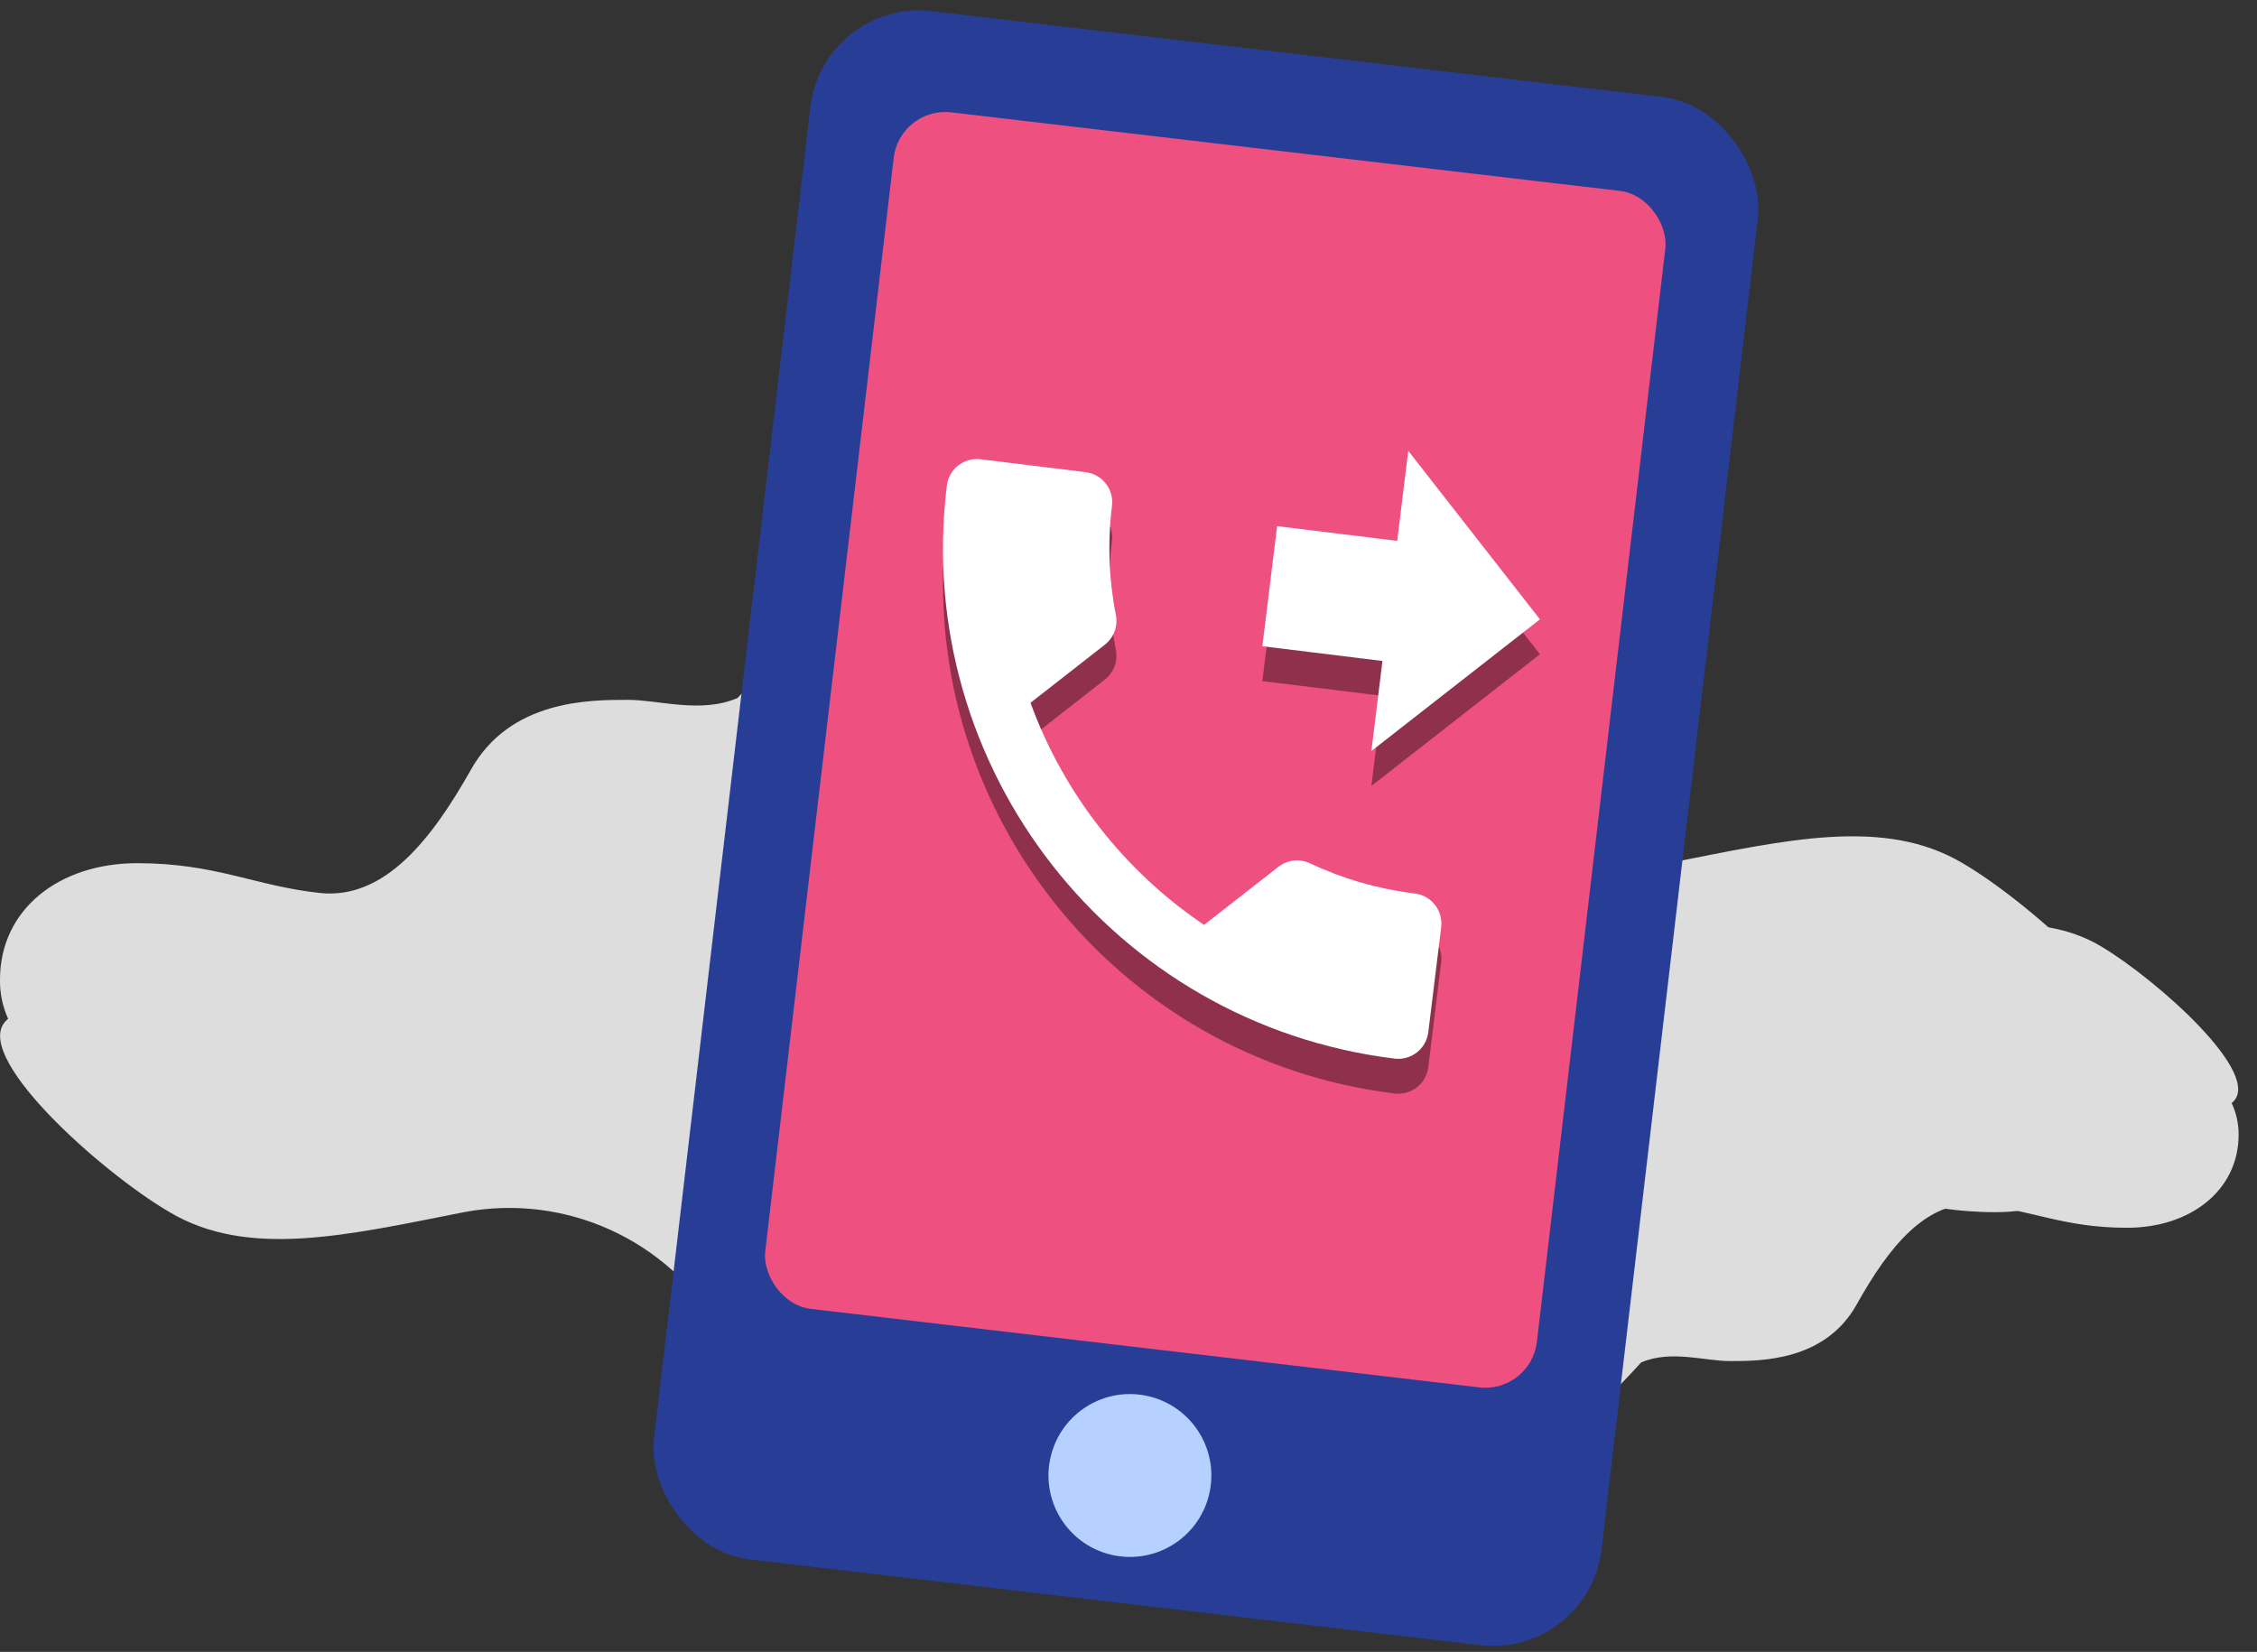 <svg xmlns="http://www.w3.org/2000/svg" width="97" height="71" viewBox="0 0 97 71">
  <rect x="0" y="0" width="97" height="71" fill="#333333" stroke="none"/>
  <g fill="none" fill-rule="evenodd">
    <g fill-rule="nonzero" transform="translate(-1 -1)">
      <path fill="#DDD" d="M92.29,46.42 C94.11,44.99 88.29,39.82 85.35,38.1 C81.98,36.1 77.76,37.1 72.7,38.1 C68.346,38.921 63.944,36.921 61.7,33.1 C60.02,30.1 58.33,23.1 49.05,22.1 C43,21.45 36.88,26.41 32.7,31 C31.13,31.68 29.31,31.08 27.99,31.08 C26.31,31.08 22.93,31.08 21.24,34.08 C19.55,37.08 17.52,39.68 14.74,39.38 C11.96,39.08 10.28,38.1 6.9,38.1 C3.52,38.1 1,40.1 1,43.1 C0.99,43.682 1.11,44.259 1.35,44.79 C-0.47,46.21 5.35,51.39 8.29,53.1 C11.66,55.1 15.88,54.1 20.94,53.1 C25.294,52.279 29.696,54.279 31.94,58.1 C33.63,61.1 35.31,68.1 44.59,69.1 C50.69,69.76 56.79,64.8 60.98,60.18 C62.54,59.5 64.37,60.1 65.68,60.1 C67.37,60.1 70.74,60.1 72.43,57.1 C74.12,54.1 76.15,51.5 78.93,51.8 C81.71,52.1 83.39,53.1 86.77,53.1 C90.15,53.1 92.67,51.1 92.67,48.1 C92.669,47.519 92.539,46.945 92.29,46.42 Z"/>
      <path fill="#DDD" d="M96.91,48.41 C98.39,47.25 93.64,43.06 91.29,41.67 C88.56,40.05 85.14,40.86 81.04,41.67 C77.52,42.325 73.966,40.706 72.15,37.62 C70.79,35.19 69.42,29.52 61.9,28.71 C57,28.18 52,32.2 48.63,35.94 C47.36,36.49 45.88,36 44.82,36 C43.45,36 40.72,36 39.35,38.43 C37.98,40.86 36.35,42.97 34.08,42.72 C31.81,42.47 30.47,41.72 27.73,41.72 C24.99,41.72 23,43.29 23,45.72 C22.992,46.192 23.087,46.659 23.28,47.09 C21.81,48.24 26.55,52.43 28.9,53.82 C31.64,55.44 35.05,54.63 39.16,53.82 C42.667,53.184 46.198,54.805 48,57.88 C49.37,60.31 50.73,65.98 58.25,66.79 C63.19,67.32 68.14,63.3 71.53,59.56 C72.8,59.01 74.27,59.5 75.34,59.5 C76.7,59.5 79.44,59.5 80.8,57.06 C82.16,54.62 83.8,52.53 86.07,52.77 C88.34,53.01 89.69,53.77 92.42,53.77 C95.15,53.77 97.21,52.15 97.21,49.77 C97.213,49.3 97.111,48.835 96.91,48.41 Z"/>
      <rect width="41" height="67" x="32.328" y="3.096" fill="#283E96" rx="4.69" transform="rotate(6.7 52.828 36.596)"/>
      <rect width="33.39" height="51.78" x="36.535" y="7.34" fill="#EE5180" rx="2.23" transform="rotate(6.7 53.23 33.23)"/>
      <circle cx="49.561" cy="64.418" r="3.5" fill="#B6D0FF" transform="rotate(11 49.561 64.418)"/>
    </g>
    <g fill-rule="nonzero" transform="rotate(7 -118.39 345.05)">
      <path fill="#000" fill-opacity=".4" d="M22.283,20.339 C20.658,20.339 19.098,20.079 17.642,19.598 C17.187,19.455 16.68,19.559 16.316,19.923 L13.456,22.783 C9.777,20.911 6.761,17.895 4.889,14.216 L7.749,11.356 C8.113,10.992 8.217,10.485 8.074,10.03 C7.593,8.574 7.333,7.014 7.333,5.389 C7.333,4.671 6.751,4.089 6.033,4.089 L1.483,4.089 C0.765,4.089 0.183,4.671 0.183,5.389 C0.183,17.594 10.077,27.489 22.283,27.489 C22.628,27.489 22.958,27.352 23.202,27.108 C23.446,26.864 23.583,26.534 23.583,26.189 L23.583,21.639 C23.583,20.921 23.001,20.339 22.283,20.339 L22.283,20.339 Z M19.683,14.489 L26.183,7.989 L19.683,1.489 L19.683,5.389 L14.483,5.389 L14.483,10.589 L19.683,10.589 L19.683,14.489 Z"/>
      <path fill="#FFF" d="M22.1,18.85 C20.475,18.85 18.915,18.59 17.459,18.109 C17.004,17.966 16.497,18.07 16.133,18.434 L13.273,21.294 C9.594,19.422 6.578,16.406 4.706,12.727 L7.566,9.867 C7.93,9.503 8.034,8.996 7.891,8.541 C7.41,7.085 7.15,5.525 7.15,3.9 C7.15,3.182 6.568,2.6 5.85,2.6 L1.3,2.6 C0.582,2.6 -2.27373675e-13,3.182 -2.27373675e-13,3.9 C-2.27950991e-13,16.105 9.895,26 22.1,26 C22.445,26 22.775,25.863 23.019,25.619 C23.263,25.375 23.4,25.045 23.4,24.7 L23.4,20.15 C23.4,19.432 22.818,18.85 22.1,18.85 L22.1,18.85 Z M19.5,13 L26,6.5 L19.5,1.8189894e-12 L19.5,3.9 L14.3,3.9 L14.3,9.1 L19.5,9.1 L19.5,13 Z"/>
    </g>
  </g>
</svg>
